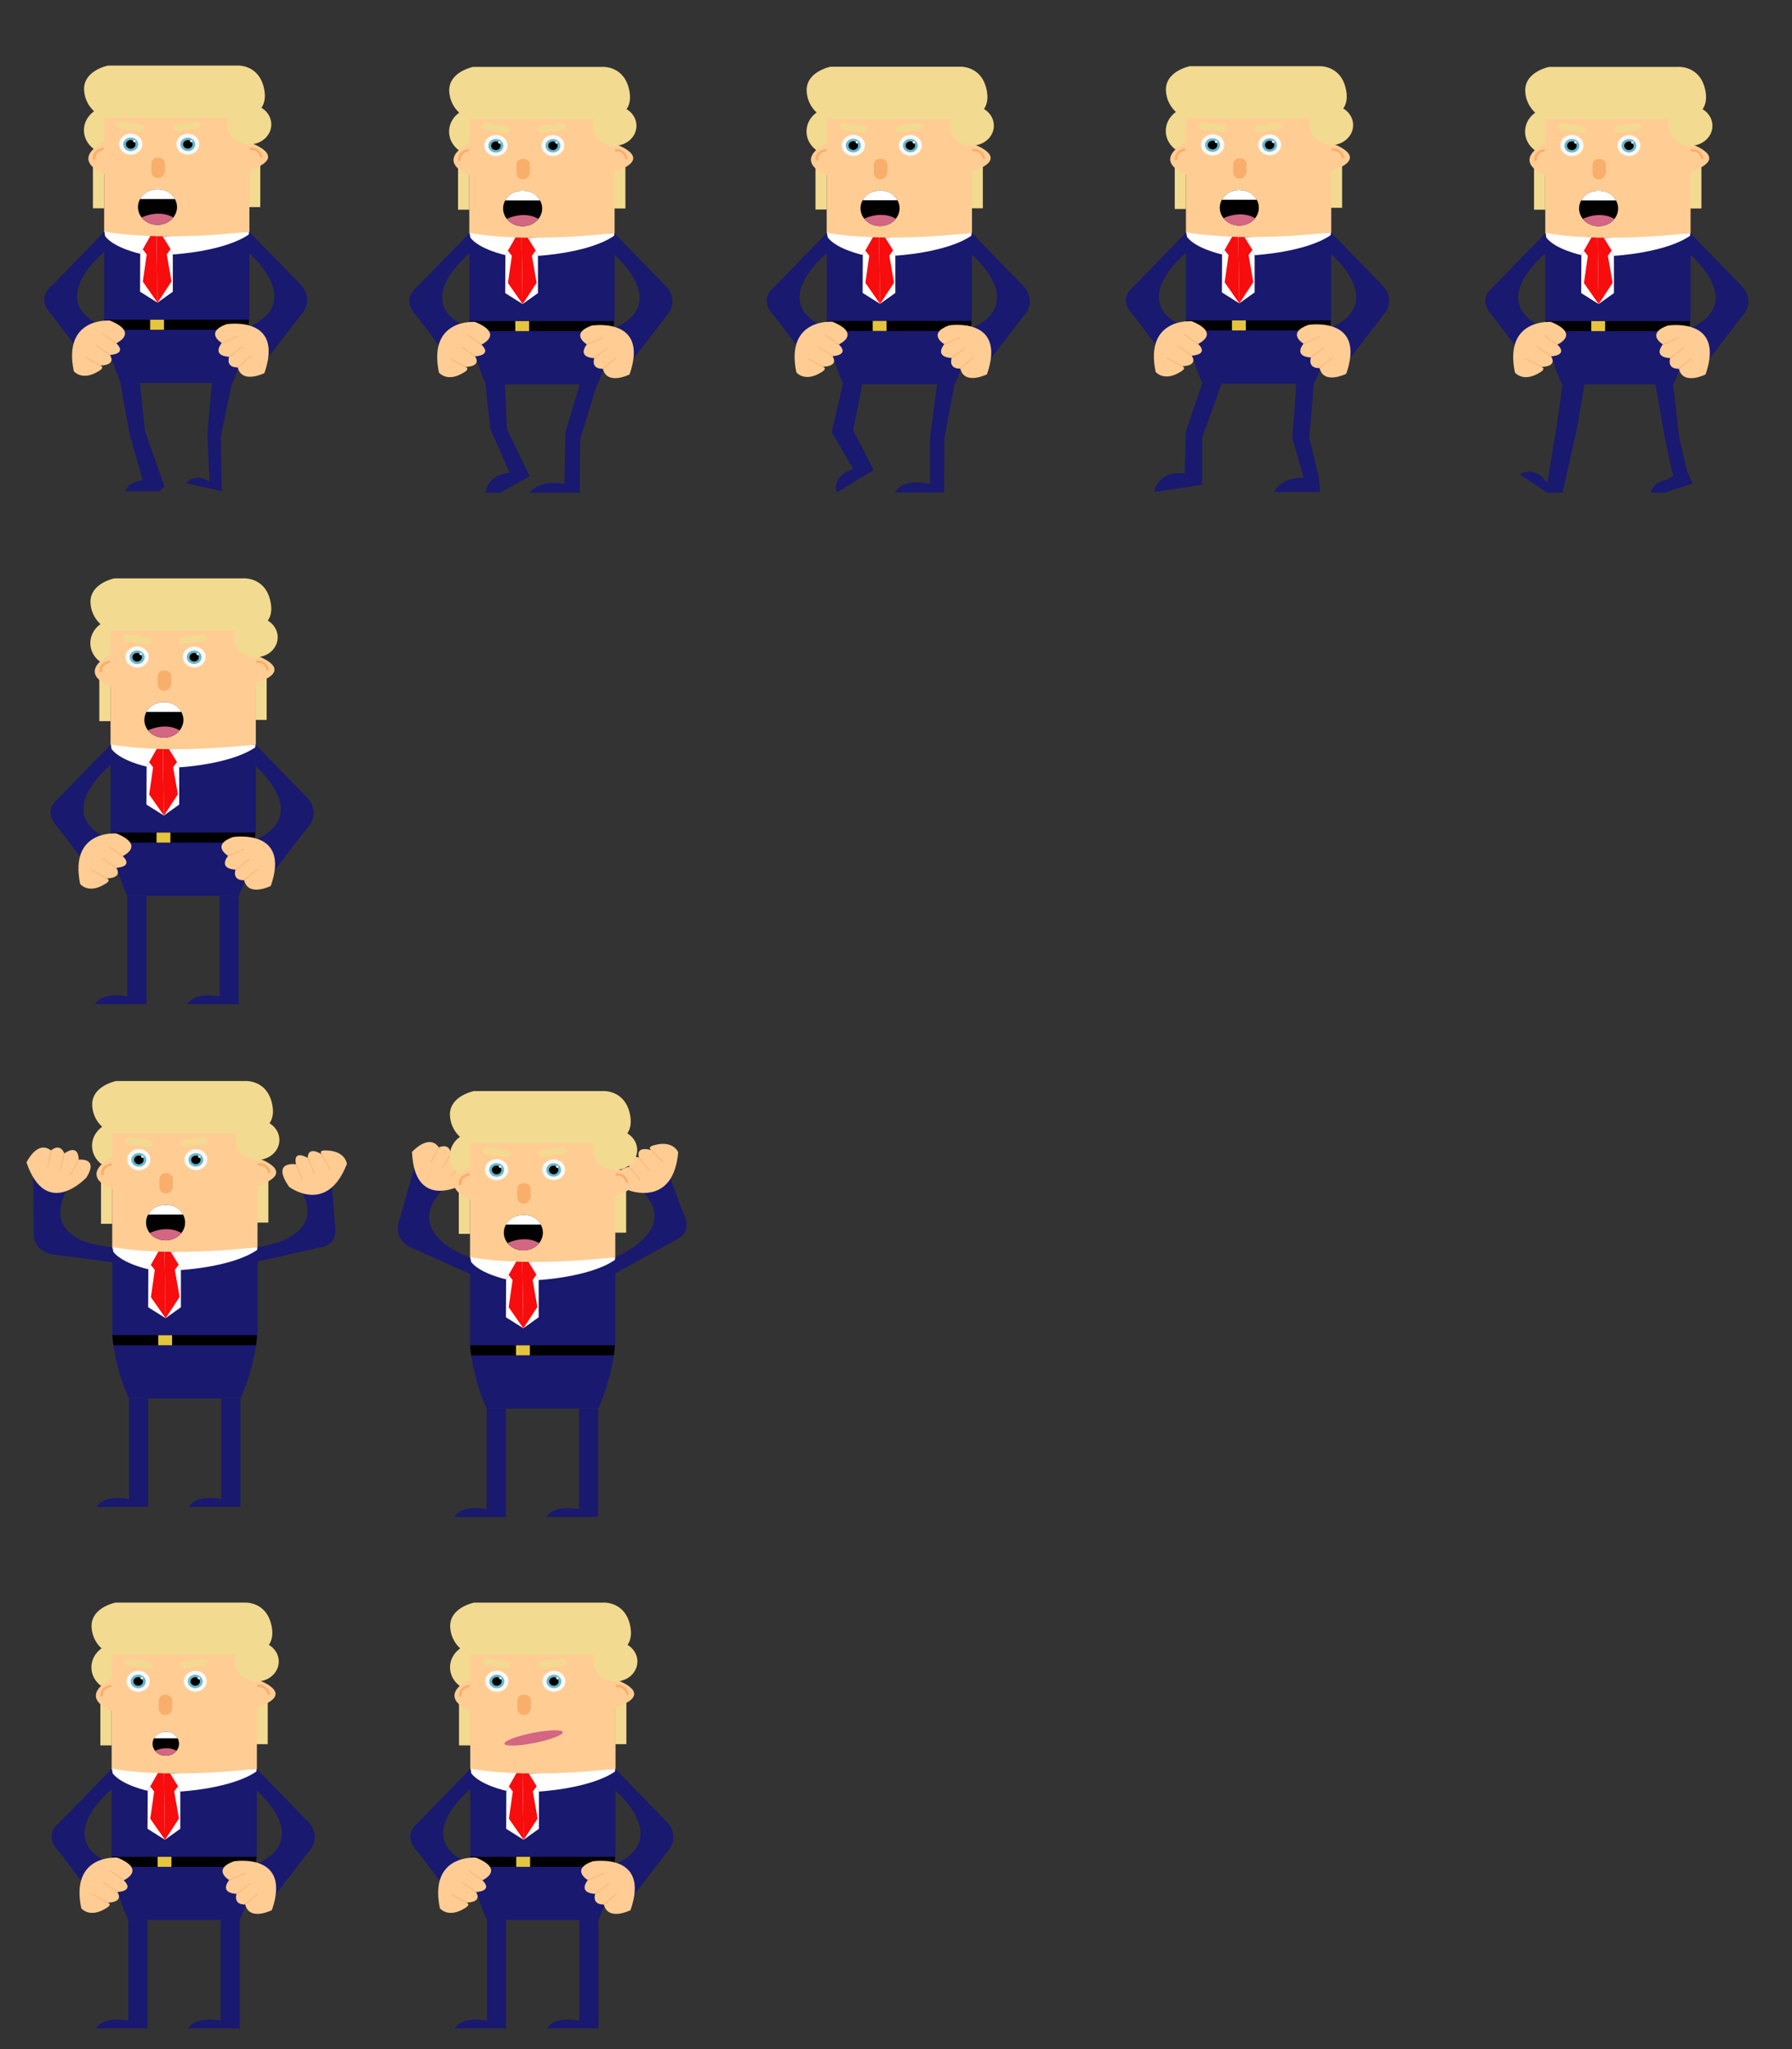 <svg xmlns="http://www.w3.org/2000/svg" width="1749.5" height="2000.1" viewBox="0 0 1749.5 2000.1">
  <rect x="0" y="0" width="1749.5" height="2000.1" fill="#333333" stroke="none"/>
  <defs>
    <style>
      .cls-1 {
        fill: #191970;
      }

      .cls-2 {
        fill: #ffcd94;
      }

      .cls-3 {
        fill: #f9af6b;
      }

      .cls-4 {
        fill: #fff;
      }

      .cls-5 {
        fill: #f70d0d;
      }

      .cls-6 {
        fill: #f2da91;
      }

      .cls-7 {
        fill: #f9f9f9;
      }

      .cls-8 {
        fill: #67b7c9;
      }

      .cls-9 {
        fill: #d36683;
      }

      .cls-10 {
        fill: #e5c53c;
      }
    </style>
  </defs>
  <title>Trump_spritesheet_udenfarve</title>
  <g id="arme">
    <g>
      <g>
        <path class="cls-1" d="M239.33,1234.11l10.79-16.61s73.23-7.56,42.47-57.43l30.54-16.39,3.62,50.37s6.08,21.27-15.46,23.81Z"/>
        <g>
          <path class="cls-2" d="M282.19,1158.4s36.83,28.28,56.47-22.3c0,0-1.26-12.83-20.25-13.15,0,0-7.73-.73-4.42,3.75,0,0-13.31-9-13.52,3.54,0,0-14.8-8.94-11.47,6.21C289,1136.45,264.33,1132.56,282.19,1158.4Z"/>
          <polygon class="cls-3" points="295.06 1151.98 288.59 1136.45 289.3 1136.22 295.74 1151.93 295.06 1151.98"/>
          <polygon class="cls-3" points="306.51 1145.66 300.05 1130.13 300.76 1129.9 307.2 1145.62 306.51 1145.66"/>
          <polygon class="cls-3" points="321.66 1141.75 313.78 1126.74 314.46 1126.44 322.34 1141.64 321.66 1141.75"/>
        </g>
      </g>
      <g>
        <path class="cls-1" d="M123.1,1233.93,110,1217.33s-72.89-2.28-44.51-56.54l-33.12-15.1.57,55.84s-2.67,18.9,18,22.83Z"/>
        <g>
          <path class="cls-2" d="M84.46,1149.28s-39,42.31-58.6-14.58c0,0,10.39-22.31,23.92-11.72,0,0,8.44-8,13.07,2.91,0,0,13.59-10.65,14,6.11C76.85,1132,96.77,1129.41,84.46,1149.28Z"/>
          <polygon class="cls-3" points="46.13 1139.09 49.42 1122.76 50.18 1122.83 46.76 1139.32 46.13 1139.09"/>
          <polygon class="cls-3" points="58.32 1142.07 62.32 1125.83 63.07 1125.93 58.92 1142.32 58.32 1142.07"/>
          <polygon class="cls-3" points="68.26 1146.9 76.39 1131.87 77.06 1132.16 68.77 1147.31 68.26 1146.9"/>
        </g>
      </g>
      <path class="cls-1" d="M234.76,1365.1c1.65-3.54,14.65-32.47,16.65-65.6v-82.22s-95.6,10.52-141.82,0v86s2,31.22,16.3,61.78H234.76Z"/>
      <path class="cls-1" d="M125.88,1365.1v98.2s-23.2-5.46-31.74,7.51h50.47V1365.1Z"/>
      <path class="cls-1" d="M216,1365.1v98.2s-23.2-5.46-31.74,7.51h50.47V1365.1Z"/>
      <path class="cls-4" d="M168.82,1222l7.79,17.67s50.15-2.7,74.41-19.65l.38-2.69Z"/>
      <path class="cls-4" d="M154.92,1221.32l-10.11,17.61s-25.21-5.41-34.15-17l-1.08-5.37Z"/>
      <polyline class="cls-4" points="144.81 1238.93 144.65 1275.98 161.65 1286.68 176.61 1275.98 176.61 1239.62 168.82 1221.95 154.92 1221.32"/>
      <polygon class="cls-5" points="154.92 1221.32 147.32 1234.7 151.12 1239.62 147.32 1266.15 161.65 1286.68 160.63 1221.58 154.92 1221.32"/>
      <polygon class="cls-5" points="166.34 1221.34 174.36 1234.52 170.71 1239.54 175.33 1265.97 161.65 1286.85 160.65 1221.75 166.34 1221.34"/>
      <g>
        <polygon class="cls-6" points="262 1159.67 262 1151.64 251.02 1151.64 251.02 1193.37 262 1193.37 262 1159.67"/>
        <polygon class="cls-6" points="109.58 1160.87 109.58 1152.85 98.61 1152.85 98.61 1194.57 109.58 1194.57 109.58 1160.87"/>
        <ellipse class="cls-6" cx="115.66" cy="1118.35" rx="25.81" ry="23.49"/>
        <path class="cls-2" d="M109.58,1217.28v-56.41s-34.66-12.42,0-31.54v-31.54H251.41v32.5s41,13.39,0,27.25v59.75S169.46,1227.79,109.58,1217.28Z"/>
        <path class="cls-3" d="M109.23,1135.38s-11.83.85-10.52,11.79l2.82-.68s-2.25-6.67,7.7-9.06Z"/>
        <path class="cls-3" d="M264.23,1145.12s-.8-10.78-12.83-9.71l.72,2.57s7.35-2,9.86,7.12Z"/>
        <g>
          <ellipse cx="161.65" cy="1193.37" rx="19.07" ry="17.35"/>
          <g>
            <ellipse class="cls-7" cx="135.55" cy="1131.95" rx="11.34" ry="10.32"/>
            <ellipse class="cls-8" cx="135.55" cy="1132.15" rx="7.31" ry="6.65"/>
            <ellipse cx="135.55" cy="1132.15" rx="4.65" ry="4.23"/>
            <ellipse class="cls-4" cx="139.01" cy="1129" rx="1.19" ry="1.08"/>
          </g>
          <g>
            <ellipse class="cls-7" cx="191.25" cy="1131.95" rx="11.17" ry="10.17"/>
            <ellipse class="cls-8" cx="191.25" cy="1132.15" rx="7.2" ry="6.55"/>
            <ellipse cx="191.25" cy="1132.15" rx="4.58" ry="4.17"/>
            <ellipse class="cls-4" cx="194.66" cy="1129.04" rx="1.17" ry="1.06"/>
          </g>
          <path class="cls-3" d="M161.85,1145.14s-5.22-.6-6.26,5.26v7s-.87,7.29,6.26,7.61c0,0,6.1.47,7-7v-7.45S168.64,1144.94,161.85,1145.14Z"/>
          <path class="cls-6" d="M146.5,1113l-20.93-3.07s-6.89,2.25-1.16,6.55l20.93,3.07S152.66,1117.35,146.5,1113Z"/>
          <path class="cls-6" d="M199.75,1110l-20.86,2.84s-5.78,4,1.08,6.53l20.86-2.85S207,1112.48,199.75,1110Z"/>
          <path class="cls-9" d="M146.23,1203.55s16.34-8.42,30.84,0a17,17,0,0,1-7.13,5.43s-6,3.39-14.68.72A18.64,18.64,0,0,1,146.23,1203.55Z"/>
          <path class="cls-4" d="M144.65,1185.53h34s-4.2-9.35-17-9.51C161.65,1176,150.17,1175.54,144.65,1185.53Z"/>
        </g>
        <path class="cls-6" d="M239.15,1055.19H113.41s-25.63,5-23.26,25.49a29.92,29.92,0,0,0,20.41,25.49H243.9s26.58-1.3,22.07-27S239.15,1055.19,239.15,1055.19Z"/>
        <ellipse class="cls-6" cx="251.4" cy="1112.7" rx="21.37" ry="19.45"/>
      </g>
      <polygon points="109.58 1303.32 251.02 1303.32 249.97 1313.11 110.71 1313.11 109.58 1303.32"/>
      <rect class="cls-10" x="154.49" y="1303.32" width="13.5" height="9.79"/>
    </g>
    <g>
      <g>
        <path class="cls-1" d="M467.21,1247.23l-7.81-19.62s-69.22-22.91-26.59-66.87l-27.46-23.9L390,1190.54s-7.92,17.36,10.74,27Z"/>
        <g>
          <path class="cls-2" d="M454.23,1155.08s-49.41,29.49-52-30.63c0,0,16.31-18.44,26.27-4.44,0,0,10.38-5.32,11.7,6.5,0,0,16.06-6.34,11.69,9.85C451.85,1136.36,471.7,1139.53,454.23,1155.08Z"/>
          <polygon class="cls-3" points="420.38 1134.41 428.18 1119.7 428.88 1119.98 420.91 1134.81 420.38 1134.41"/>
          <polygon class="cls-3" points="431.21 1140.73 439.67 1126.31 440.36 1126.62 431.72 1141.15 431.21 1140.73"/>
          <polygon class="cls-3" points="439.38 1148.2 451.44 1136.09 452 1136.57 439.74 1148.73 439.38 1148.2"/>
        </g>
      </g>
      <g>
        <path class="cls-1" d="M594.22,1246.61l5.69-19s68.17-27.8,24.65-67l24.71-24.3,17.61,47.3s11.82,18.75-8.18,27.23Z"/>
        <g>
          <path class="cls-2" d="M614.11,1161.94s43.29,16.81,48-37.25c0,0-4.82-12-23.13-6.94,0,0-7.62,1.47-3.19,4.84,0,0-15.3-4.88-12,7.19,0,0-16.72-4.43-9.27,9.18C614.49,1139,589.7,1142.15,614.11,1161.94Z"/>
          <polygon class="cls-3" points="624.66 1152.16 614.1 1139.07 614.71 1138.65 625.3 1151.93 624.66 1152.16"/>
          <polygon class="cls-3" points="633.88 1142.89 623.32 1129.8 623.94 1129.37 634.53 1142.65 633.88 1142.89"/>
          <polygon class="cls-3" points="647.33 1134.88 635.55 1122.69 636.12 1122.21 647.94 1134.59 647.33 1134.88"/>
        </g>
      </g>
      <path class="cls-1" d="M584.05,1374.92c1.65-3.54,14.65-32.47,16.65-65.6V1227.1s-95.6,10.52-141.82,0v86s2,31.22,16.3,61.78H584.05Z"/>
      <path class="cls-1" d="M475.17,1374.92v98.2s-23.2-5.46-31.74,7.51H493.9V1374.92Z"/>
      <path class="cls-1" d="M565.27,1374.92v98.2s-23.2-5.46-31.74,7.51H584V1374.92Z"/>
      <path class="cls-4" d="M518.11,1231.77l7.79,17.67s50.15-2.7,74.41-19.65l.38-2.69Z"/>
      <path class="cls-4" d="M504.21,1231.14l-10.11,17.61s-25.21-5.41-34.15-17l-1.08-5.37Z"/>
      <polyline class="cls-4" points="494.1 1248.75 493.94 1285.8 510.94 1296.5 525.9 1285.8 525.9 1249.44 518.11 1231.77 504.21 1231.14"/>
      <polygon class="cls-5" points="504.21 1231.14 496.61 1244.52 500.41 1249.44 496.61 1275.97 510.94 1296.5 509.92 1231.4 504.21 1231.14"/>
      <polygon class="cls-5" points="515.63 1231.16 523.65 1244.34 520 1249.36 524.62 1275.79 510.94 1296.67 509.94 1231.57 515.63 1231.16"/>
      <g>
        <polygon class="cls-6" points="611.29 1169.49 611.29 1161.46 600.31 1161.46 600.31 1203.19 611.29 1203.19 611.29 1169.49"/>
        <polygon class="cls-6" points="458.87 1170.69 458.87 1162.67 447.9 1162.67 447.9 1204.39 458.87 1204.39 458.87 1170.69"/>
        <ellipse class="cls-6" cx="464.95" cy="1128.17" rx="25.81" ry="23.49"/>
        <path class="cls-2" d="M458.87,1227.1v-56.41s-34.66-12.42,0-31.54v-31.54H600.7v32.5s41,13.39,0,27.25v59.75S518.75,1237.61,458.87,1227.1Z"/>
        <path class="cls-3" d="M458.52,1145.2s-11.82.85-10.52,11.79l2.82-.68s-2.25-6.67,7.7-9.06Z"/>
        <path class="cls-3" d="M613.52,1154.94s-.8-10.78-12.83-9.71l.72,2.57s7.35-2,9.86,7.12Z"/>
        <g>
          <ellipse cx="510.94" cy="1203.19" rx="19.07" ry="17.35"/>
          <g>
            <ellipse class="cls-7" cx="484.84" cy="1141.77" rx="11.34" ry="10.32"/>
            <ellipse class="cls-8" cx="484.84" cy="1141.97" rx="7.31" ry="6.65"/>
            <ellipse cx="484.84" cy="1141.97" rx="4.65" ry="4.23"/>
            <ellipse class="cls-4" cx="488.3" cy="1138.82" rx="1.19" ry="1.08"/>
          </g>
          <g>
            <ellipse class="cls-7" cx="540.54" cy="1141.77" rx="11.17" ry="10.17"/>
            <ellipse class="cls-8" cx="540.54" cy="1141.97" rx="7.2" ry="6.55"/>
            <ellipse cx="540.54" cy="1141.97" rx="4.58" ry="4.17"/>
            <ellipse class="cls-4" cx="543.95" cy="1138.86" rx="1.17" ry="1.06"/>
          </g>
          <path class="cls-3" d="M511.14,1155s-5.22-.6-6.26,5.26v7s-.87,7.29,6.26,7.61c0,0,6.1.47,7-7v-7.45S517.93,1154.76,511.14,1155Z"/>
          <path class="cls-6" d="M495.79,1122.8l-20.93-3.07s-6.89,2.25-1.16,6.55l20.93,3.07S502,1127.17,495.79,1122.8Z"/>
          <path class="cls-6" d="M549,1119.86l-20.86,2.84s-5.78,4,1.08,6.53l20.86-2.85S556.33,1122.3,549,1119.86Z"/>
          <path class="cls-9" d="M495.52,1213.37s16.34-8.42,30.84,0a17,17,0,0,1-7.13,5.43s-6,3.39-14.68.72A18.77,18.77,0,0,1,495.52,1213.37Z"/>
          <path class="cls-4" d="M493.94,1195.35h34s-4.2-9.35-17-9.51C510.94,1185.84,499.46,1185.36,493.94,1195.35Z"/>
        </g>
        <path class="cls-6" d="M588.44,1065H462.7s-25.63,5-23.26,25.49A30,30,0,0,0,459.85,1116H593.19s26.58-1.3,22.07-27S588.44,1065,588.44,1065Z"/>
        <ellipse class="cls-6" cx="600.69" cy="1122.52" rx="21.37" ry="19.45"/>
      </g>
      <polygon points="458.87 1313.14 600.31 1313.14 599.26 1322.93 460 1322.93 458.87 1313.14"/>
      <rect class="cls-10" x="503.78" y="1313.14" width="13.5" height="9.79"/>
    </g>
  </g>
  <g id="humør">
    <g>
      <path class="cls-1" d="M234.14,1874.21c1.65-3.54,14.65-32.47,16.65-65.6v-82.22s-95.6,10.52-141.82,0v86s2,31.22,16.3,61.78H234.14Z"/>
      <path class="cls-1" d="M125.26,1874.21v98.2s-23.2-5.46-31.74,7.51H144V1874.21Z"/>
      <path class="cls-1" d="M215.36,1874.21v98.2s-23.2-5.46-31.74,7.51h50.47V1874.21Z"/>
      <path class="cls-4" d="M168.2,1731.06l7.79,17.67s50.15-2.7,74.41-19.65l.38-2.69Z"/>
      <path class="cls-4" d="M154.3,1730.43,144.19,1748S119,1742.63,110,1731l-1.08-5.37Z"/>
      <polyline class="cls-4" points="144.19 1748.04 144.03 1785.09 161.03 1795.79 175.99 1785.09 175.99 1748.73 168.2 1731.06 154.3 1730.43"/>
      <polygon class="cls-5" points="154.3 1730.43 146.7 1743.81 150.5 1748.73 146.7 1775.26 161.03 1795.79 160.01 1730.69 154.3 1730.43"/>
      <polygon class="cls-5" points="165.72 1730.45 173.74 1743.63 170.09 1748.65 174.71 1775.08 161.03 1795.96 160.03 1730.86 165.72 1730.45"/>
      <polygon class="cls-6" points="261.38 1668.78 261.38 1660.75 250.4 1660.75 250.4 1702.48 261.38 1702.48 261.38 1668.78"/>
      <polygon class="cls-6" points="108.96 1669.98 108.96 1661.96 97.99 1661.96 97.99 1703.68 108.96 1703.68 108.96 1669.98"/>
      <ellipse class="cls-6" cx="115.04" cy="1627.46" rx="25.81" ry="23.49"/>
      <path class="cls-2" d="M109,1726.39V1670s-34.66-12.42,0-31.54V1606.9H250.79v32.5s41,13.39,0,27.25v59.75S168.84,1736.9,109,1726.39Z"/>
      <path class="cls-3" d="M108.61,1644.49s-11.83.85-10.52,11.79l2.82-.68s-2.25-6.67,7.7-9.06Z"/>
      <path class="cls-3" d="M263.61,1654.23s-.8-10.78-12.83-9.71l.72,2.57s7.35-2,9.86,7.12Z"/>
      <g>
        <ellipse class="cls-7" cx="134.93" cy="1641.06" rx="11.34" ry="10.32"/>
        <ellipse class="cls-8" cx="134.93" cy="1641.26" rx="7.31" ry="6.65"/>
        <ellipse cx="134.93" cy="1641.26" rx="4.65" ry="4.23"/>
        <ellipse class="cls-4" cx="138.39" cy="1638.11" rx="1.19" ry="1.08"/>
      </g>
      <g>
        <ellipse class="cls-7" cx="190.63" cy="1641.06" rx="11.17" ry="10.17"/>
        <ellipse class="cls-8" cx="190.63" cy="1641.26" rx="7.2" ry="6.55"/>
        <ellipse cx="190.63" cy="1641.26" rx="4.58" ry="4.17"/>
        <ellipse class="cls-4" cx="194.04" cy="1638.15" rx="1.17" ry="1.06"/>
      </g>
      <path class="cls-3" d="M161.23,1654.25s-5.22-.6-6.26,5.26v7s-.87,7.29,6.26,7.61c0,0,6.1.47,7-7v-7.45S168,1654.05,161.23,1654.25Z"/>
      <path class="cls-6" d="M145.88,1622.09,125,1619s-6.89,2.25-1.16,6.55l20.93,3.07S152,1626.46,145.88,1622.09Z"/>
      <path class="cls-6" d="M199.13,1619.15,178.27,1622s-5.78,4,1.08,6.53l20.86-2.85S206.42,1621.59,199.13,1619.15Z"/>
      <g>
        <ellipse cx="161.88" cy="1702.08" rx="12.91" ry="11.75"/>
        <path class="cls-9" d="M151.44,1709s11.06-5.7,20.88,0a11.58,11.58,0,0,1-4.83,3.67,13.31,13.31,0,0,1-9.94.49A12.69,12.69,0,0,1,151.44,1709Z"/>
        <path class="cls-4" d="M150.36,1696.77h23s-2.84-6.33-11.51-6.44C161.88,1690.33,154.1,1690,150.36,1696.77Z"/>
      </g>
      <path class="cls-6" d="M238.53,1564.3H112.79s-25.63,5-23.26,25.49a29.94,29.94,0,0,0,20.41,25.49H243.28s26.58-1.3,22.07-27S238.53,1564.3,238.53,1564.3Z"/>
      <ellipse class="cls-6" cx="250.78" cy="1621.81" rx="21.37" ry="19.45"/>
      <polygon points="108.96 1812.43 250.4 1812.43 249.35 1822.22 110.09 1822.22 108.96 1812.43"/>
      <rect class="cls-10" x="153.87" y="1812.43" width="13.5" height="9.79"/>
      <g>
        <path class="cls-1" d="M109.29,1726.39v19.8s-57.31,46.22-4.36,71.31l-16.68,30.4-30.46-40.31s-16.68-14.52,0-28.39Z"/>
        <g>
          <path class="cls-2" d="M114.56,1813.22s-46.29-3.66-35.22,49.46c0,0,8,10.07,24.15,0,0,0,6.88-3.59,1.67-5.55,0,0,16,.28,9.4-10.33,0,0,17.29-.56,6.25-11.45C120.79,1835.35,143.61,1825.17,114.56,1813.22Z"/>
          <polygon class="cls-3" points="107.27 1825.62 121.15 1835.13 120.68 1835.71 106.72 1826.03 107.27 1825.62"/>
          <polygon class="cls-3" points="101.1 1837.16 114.98 1846.66 114.51 1847.24 100.55 1837.57 101.1 1837.16"/>
          <polygon class="cls-3" points="90.53 1848.69 105.31 1856.98 104.91 1857.6 90.02 1849.15 90.53 1848.69"/>
        </g>
      </g>
      <g>
        <path class="cls-1" d="M250.4,1726.39v21.13s55.86,46.87,0,72l16.69,32.35,34.09-44.24s13.79-13.2,0-29.05Z"/>
        <g>
          <path class="cls-2" d="M228.41,1816.81s56.81-9.14,37,47.7c0,0-22,11.1-26-5.59,0,0-11.62,1.11-8.48-10.36,0,0-17.26,0-7.22-13.47C223.7,1835.09,206.44,1824.81,228.41,1816.81Z"/>
          <polygon class="cls-3" points="252.22 1848.52 239.54 1859.32 238.99 1858.8 251.88 1847.96 252.22 1848.52"/>
          <polygon class="cls-3" points="244.49 1838.65 231.3 1848.93 230.78 1848.39 244.17 1838.07 244.49 1838.65"/>
          <polygon class="cls-3" points="239.67 1828.7 223.99 1835.49 223.64 1834.84 239.52 1828.06 239.67 1828.7"/>
        </g>
      </g>
    </g>
    <g>
      <path class="cls-1" d="M584.28,1874.22c1.65-3.54,14.65-32.47,16.65-65.6V1726.4s-95.6,10.52-141.82,0v86s2,31.22,16.3,61.78H584.28Z"/>
      <path class="cls-1" d="M475.4,1874.22v98.2s-23.2-5.46-31.74,7.51h50.47V1874.22Z"/>
      <path class="cls-1" d="M565.5,1874.22v98.2s-23.2-5.46-31.74,7.51h50.47V1874.22Z"/>
      <path class="cls-4" d="M518.34,1731.07l7.79,17.67s50.15-2.7,74.41-19.65l.38-2.69Z"/>
      <path class="cls-4" d="M504.44,1730.44l-10.11,17.61s-25.21-5.41-34.15-17l-1.08-5.37Z"/>
      <polyline class="cls-4" points="494.33 1748.05 494.17 1785.1 511.17 1795.8 526.13 1785.1 526.13 1748.74 518.34 1731.07 504.44 1730.44"/>
      <polygon class="cls-5" points="504.44 1730.44 496.84 1743.82 500.64 1748.74 496.84 1775.27 511.17 1795.8 510.15 1730.7 504.44 1730.44"/>
      <polygon class="cls-5" points="515.86 1730.46 523.88 1743.64 520.23 1748.66 524.85 1775.09 511.17 1795.97 510.17 1730.87 515.86 1730.46"/>
      <polygon class="cls-6" points="611.52 1668.79 611.52 1660.76 600.54 1660.76 600.54 1702.49 611.52 1702.49 611.52 1668.79"/>
      <polygon class="cls-6" points="459.1 1669.99 459.1 1661.97 448.13 1661.97 448.13 1703.69 459.1 1703.69 459.1 1669.99"/>
      <ellipse class="cls-6" cx="465.18" cy="1627.47" rx="25.81" ry="23.49"/>
      <path class="cls-2" d="M459.1,1726.4V1670s-34.66-12.42,0-31.54v-31.54H600.93v32.5s41,13.39,0,27.25v59.75S519,1736.91,459.1,1726.4Z"/>
      <path class="cls-3" d="M458.75,1644.5s-11.82.85-10.52,11.79l2.82-.68s-2.25-6.67,7.7-9.06Z"/>
      <path class="cls-3" d="M613.75,1654.24s-.8-10.78-12.83-9.71l.72,2.57s7.35-2,9.86,7.12Z"/>
      <g>
        <ellipse class="cls-7" cx="485.07" cy="1641.07" rx="11.34" ry="10.32"/>
        <ellipse class="cls-8" cx="485.07" cy="1641.27" rx="7.31" ry="6.65"/>
        <ellipse cx="485.07" cy="1641.27" rx="4.65" ry="4.23"/>
        <ellipse class="cls-4" cx="488.53" cy="1638.12" rx="1.19" ry="1.08"/>
      </g>
      <g>
        <ellipse class="cls-7" cx="540.77" cy="1641.07" rx="11.17" ry="10.17"/>
        <ellipse class="cls-8" cx="540.77" cy="1641.27" rx="7.2" ry="6.55"/>
        <ellipse cx="540.77" cy="1641.27" rx="4.58" ry="4.17"/>
        <ellipse class="cls-4" cx="544.18" cy="1638.16" rx="1.17" ry="1.06"/>
      </g>
      <path class="cls-3" d="M511.37,1654.26s-5.22-.6-6.26,5.26v7s-.87,7.29,6.26,7.61c0,0,6.1.47,7-7v-7.45S518.16,1654.06,511.37,1654.26Z"/>
      <path class="cls-6" d="M496,1622.1,475.09,1619s-6.89,2.25-1.16,6.55l20.93,3.07S502.18,1626.47,496,1622.1Z"/>
      <path class="cls-6" d="M549.27,1619.16,528.41,1622s-5.78,4,1.08,6.53l20.86-2.85S556.56,1621.6,549.27,1619.16Z"/>
      <path class="cls-6" d="M588.67,1564.31H462.93s-25.63,5-23.26,25.49a29.94,29.94,0,0,0,20.41,25.49H593.42s26.58-1.3,22.07-27S588.67,1564.31,588.67,1564.31Z"/>
      <ellipse class="cls-6" cx="600.92" cy="1621.82" rx="21.37" ry="19.45"/>
      <polygon points="459.1 1812.44 600.54 1812.44 599.49 1822.23 460.23 1822.23 459.1 1812.44"/>
      <rect class="cls-10" x="504.01" y="1812.44" width="13.5" height="9.79"/>
      <g>
        <path class="cls-1" d="M459.43,1726.4v19.8s-57.31,46.22-4.36,71.31l-16.68,30.4-30.46-40.31s-16.68-14.52,0-28.39Z"/>
        <g>
          <path class="cls-2" d="M464.7,1813.23s-46.29-3.66-35.22,49.46c0,0,8,10.07,24.15,0,0,0,6.88-3.59,1.67-5.55,0,0,16,.28,9.4-10.33,0,0,17.29-.56,6.25-11.45C470.93,1835.36,493.75,1825.18,464.7,1813.23Z"/>
          <polygon class="cls-3" points="457.41 1825.63 471.29 1835.14 470.82 1835.72 456.86 1826.04 457.41 1825.63"/>
          <polygon class="cls-3" points="451.24 1837.17 465.12 1846.67 464.65 1847.25 450.69 1837.58 451.24 1837.17"/>
          <polygon class="cls-3" points="440.67 1848.7 455.45 1856.99 455.04 1857.61 440.16 1849.16 440.67 1848.7"/>
        </g>
      </g>
      <g>
        <path class="cls-1" d="M600.54,1726.4v21.13s55.86,46.87,0,72l16.69,32.35,34.09-44.24s13.79-13.2,0-29.05Z"/>
        <g>
          <path class="cls-2" d="M578.55,1816.82s56.81-9.14,37,47.7c0,0-22,11.1-26-5.59,0,0-11.62,1.11-8.48-10.36,0,0-17.26,0-7.22-13.47C573.84,1835.1,556.58,1824.82,578.55,1816.82Z"/>
          <polygon class="cls-3" points="602.36 1848.53 589.68 1859.33 589.13 1858.81 602.02 1847.97 602.36 1848.53"/>
          <polygon class="cls-3" points="594.63 1838.66 581.44 1848.94 580.92 1848.4 594.31 1838.08 594.63 1838.66"/>
          <polygon class="cls-3" points="589.81 1828.71 574.12 1835.5 573.77 1834.85 589.66 1828.07 589.81 1828.71"/>
        </g>
      </g>
      <ellipse class="cls-9" cx="520.93" cy="1696.41" rx="29" ry="4.98" transform="translate(-321.22 134.37) rotate(-11.26)"/>
    </g>
  </g>
  <g id="normal_position" data-name="normal position">
    <g id="normal_position-2" data-name="normal position">
      <g>
        <path class="cls-1" d="M233.1,874.46c1.65-3.54,14.65-32.47,16.65-65.6V726.64s-95.6,10.52-141.82,0v86s2,31.22,16.3,61.78H233.1Z"/>
        <path class="cls-1" d="M124.22,874.46v98.2s-23.2-5.46-31.74,7.51H143V874.46Z"/>
        <path class="cls-1" d="M214.32,874.46v98.2s-23.2-5.46-31.74,7.51h50.47V874.46Z"/>
        <path class="cls-4" d="M167.16,731.31,175,749s50.15-2.7,74.41-19.65l.38-2.69Z"/>
        <path class="cls-4" d="M153.26,730.68l-10.11,17.61s-25.21-5.41-34.15-17l-1.08-5.37Z"/>
        <polyline class="cls-4" points="143.15 748.29 142.99 785.34 159.99 796.04 174.95 785.34 174.95 748.98 167.16 731.31 153.26 730.68"/>
        <polygon class="cls-5" points="153.26 730.68 145.66 744.06 149.46 748.98 145.66 775.51 159.99 796.04 158.97 730.94 153.26 730.68"/>
        <polygon class="cls-5" points="164.68 730.7 172.7 743.88 169.05 748.9 173.67 775.33 159.99 796.21 158.99 731.11 164.68 730.7"/>
        <g>
          <polygon class="cls-6" points="260.34 669.03 260.34 661 249.36 661 249.36 702.73 260.34 702.73 260.34 669.03"/>
          <polygon class="cls-6" points="107.92 670.23 107.92 662.21 96.95 662.21 96.95 703.93 107.92 703.93 107.92 670.23"/>
          <ellipse class="cls-6" cx="114" cy="627.71" rx="25.81" ry="23.49"/>
          <path class="cls-2" d="M107.92,726.64V670.23s-34.66-12.42,0-31.54V607.15H249.75v32.5s41,13.39,0,27.25v59.75S167.8,737.15,107.92,726.64Z"/>
          <path class="cls-3" d="M107.57,644.74s-11.82.85-10.52,11.79l2.82-.68s-2.25-6.67,7.7-9.06Z"/>
          <path class="cls-3" d="M262.57,654.48s-.8-10.78-12.83-9.71l.72,2.57s7.35-2,9.86,7.12Z"/>
          <g>
            <ellipse cx="159.99" cy="702.73" rx="19.07" ry="17.35"/>
            <g>
              <ellipse class="cls-7" cx="133.89" cy="641.31" rx="11.34" ry="10.32"/>
              <ellipse class="cls-8" cx="133.89" cy="641.51" rx="7.31" ry="6.65"/>
              <ellipse cx="133.89" cy="641.51" rx="4.65" ry="4.23"/>
              <ellipse class="cls-4" cx="137.35" cy="638.36" rx="1.19" ry="1.08"/>
            </g>
            <g>
              <ellipse class="cls-7" cx="189.59" cy="641.31" rx="11.17" ry="10.17"/>
              <ellipse class="cls-8" cx="189.59" cy="641.51" rx="7.2" ry="6.55"/>
              <ellipse cx="189.59" cy="641.51" rx="4.58" ry="4.17"/>
              <ellipse class="cls-4" cx="193" cy="638.4" rx="1.17" ry="1.06"/>
            </g>
            <path class="cls-3" d="M160.19,654.5s-5.22-.6-6.26,5.26v7s-.87,7.29,6.26,7.61c0,0,6.1.47,7-7v-7.45S167,654.3,160.19,654.5Z"/>
            <path class="cls-6" d="M144.84,622.34l-20.93-3.07s-6.89,2.25-1.16,6.55l20.93,3.07S151,626.71,144.84,622.34Z"/>
            <path class="cls-6" d="M198.09,619.4l-20.86,2.84s-5.78,4,1.08,6.53l20.86-2.85S205.38,621.84,198.09,619.4Z"/>
            <path class="cls-9" d="M144.57,712.91s16.34-8.42,30.84,0a16.91,16.91,0,0,1-7.13,5.43s-6,3.39-14.68.72A18.82,18.82,0,0,1,144.57,712.91Z"/>
            <path class="cls-4" d="M143,694.89h34s-4.2-9.35-17-9.51C160,685.38,148.51,684.9,143,694.89Z"/>
          </g>
          <path class="cls-6" d="M237.49,564.55H111.75s-25.63,5-23.26,25.49a30,30,0,0,0,20.41,25.49H242.24s26.58-1.3,22.07-27S237.49,564.55,237.49,564.55Z"/>
          <ellipse class="cls-6" cx="249.74" cy="622.06" rx="21.37" ry="19.45"/>
        </g>
        <polygon points="107.92 812.68 249.36 812.68 248.31 822.47 109.05 822.47 107.92 812.68"/>
        <rect class="cls-10" x="152.83" y="812.68" width="13.5" height="9.79"/>
        <g>
          <path class="cls-1" d="M108.25,726.64v19.8s-57.31,46.22-4.36,71.31l-16.68,30.4L56.75,807.84s-16.68-14.52,0-28.39Z"/>
          <g>
            <path class="cls-2" d="M113.52,813.47s-46.29-3.66-35.22,49.46c0,0,8,10.07,24.15,0,0,0,6.88-3.59,1.67-5.55,0,0,16,.28,9.4-10.33,0,0,17.29-.56,6.25-11.45C119.75,835.6,142.57,825.42,113.52,813.47Z"/>
            <polygon class="cls-3" points="106.23 825.87 120.11 835.38 119.64 835.96 105.68 826.28 106.23 825.87"/>
            <polygon class="cls-3" points="100.06 837.41 113.94 846.91 113.47 847.49 99.51 837.82 100.06 837.41"/>
            <polygon class="cls-3" points="89.49 848.94 104.27 857.23 103.86 857.85 88.98 849.4 89.49 848.94"/>
          </g>
        </g>
        <g>
          <path class="cls-1" d="M249.36,726.64v21.13s55.86,46.87,0,72l16.69,32.35,34.09-44.24s13.79-13.2,0-29Z"/>
          <g>
            <path class="cls-2" d="M227.37,817.06s56.81-9.14,37,47.7c0,0-22,11.1-26-5.59,0,0-11.62,1.11-8.48-10.36,0,0-17.26,0-7.22-13.47C222.66,835.34,205.4,825.06,227.37,817.06Z"/>
            <polygon class="cls-3" points="251.18 848.77 238.5 859.57 237.95 859.05 250.84 848.21 251.18 848.77"/>
            <polygon class="cls-3" points="243.45 838.9 230.26 849.18 229.74 848.64 243.13 838.32 243.45 838.9"/>
            <polygon class="cls-3" points="238.63 828.95 222.94 835.74 222.59 835.09 238.48 828.31 238.63 828.95"/>
          </g>
        </g>
      </g>
    </g>
  </g>
  <g id="gang">
    <g id="trin_5" data-name="trin 5">
      <g>
        <path class="cls-1" d="M226.86,373.86c1.65-3.54,14.65-32.47,16.65-65.6V226s-95.6,10.52-141.82,0v86s2,31.22,16.3,61.78H226.86Z"/>
        <path class="cls-4" d="M160.92,230.71l7.79,17.67s50.15-2.7,74.41-19.65l.38-2.69Z"/>
        <path class="cls-4" d="M147,230.08l-10.11,17.61s-25.21-5.41-34.15-17l-1.08-5.37Z"/>
        <polyline class="cls-4" points="136.91 247.69 136.75 284.74 153.75 295.44 168.72 284.74 168.72 248.38 160.93 230.71 147.03 230.08"/>
        <polygon class="cls-5" points="147.03 230.08 139.43 243.46 143.22 248.38 139.43 274.91 153.75 295.44 152.74 230.34 147.03 230.08"/>
        <polygon class="cls-5" points="158.44 230.1 166.47 243.28 162.81 248.3 167.44 274.73 153.75 295.61 152.75 230.51 158.44 230.1"/>
        <g>
          <polygon class="cls-6" points="254.1 168.43 254.1 160.4 243.13 160.4 243.13 202.13 254.1 202.13 254.1 168.43"/>
          <polygon class="cls-6" points="101.69 169.63 101.69 161.61 90.72 161.61 90.72 203.33 101.69 203.33 101.69 169.63"/>
          <ellipse class="cls-6" cx="107.76" cy="127.11" rx="25.81" ry="23.49"/>
          <path class="cls-2" d="M101.68,226V169.63s-34.66-12.42,0-31.54V106.55H243.51v32.5s41,13.39,0,27.25v59.75S161.56,236.55,101.68,226Z"/>
          <path class="cls-3" d="M101.33,144.14s-11.82.85-10.52,11.79l2.82-.68s-2.25-6.67,7.7-9.06Z"/>
          <path class="cls-3" d="M256.33,153.88s-.8-10.78-12.83-9.71l.72,2.57s7.35-2,9.86,7.12Z"/>
          <g>
            <ellipse cx="153.75" cy="202.13" rx="19.07" ry="17.35"/>
            <g>
              <ellipse class="cls-7" cx="127.65" cy="140.71" rx="11.34" ry="10.32"/>
              <ellipse class="cls-8" cx="127.65" cy="140.91" rx="7.31" ry="6.65"/>
              <ellipse cx="127.65" cy="140.91" rx="4.65" ry="4.23"/>
              <ellipse class="cls-4" cx="131.11" cy="137.76" rx="1.19" ry="1.08"/>
            </g>
            <g>
              <ellipse class="cls-7" cx="183.35" cy="140.71" rx="11.17" ry="10.17"/>
              <ellipse class="cls-8" cx="183.35" cy="140.91" rx="7.2" ry="6.55"/>
              <ellipse cx="183.35" cy="140.91" rx="4.58" ry="4.17"/>
              <ellipse class="cls-4" cx="186.76" cy="137.8" rx="1.17" ry="1.06"/>
            </g>
            <path class="cls-3" d="M154,153.9s-5.22-.6-6.26,5.26v7s-.87,7.29,6.26,7.61c0,0,6.1.47,7-7v-7.45S160.74,153.7,154,153.9Z"/>
            <path class="cls-6" d="M138.6,121.74l-20.93-3.07s-6.89,2.25-1.16,6.55l20.93,3.07S144.76,126.11,138.6,121.74Z"/>
            <path class="cls-6" d="M191.85,118.8,171,121.64s-5.78,4,1.08,6.53l20.86-2.85S199.14,121.24,191.85,118.8Z"/>
            <path class="cls-9" d="M138.33,212.31s16.34-8.42,30.84,0a17,17,0,0,1-7.13,5.43s-6,3.39-14.68.72A18.82,18.82,0,0,1,138.33,212.31Z"/>
            <path class="cls-4" d="M136.75,194.29h34s-4.2-9.35-17-9.51C153.75,184.78,142.27,184.3,136.75,194.29Z"/>
          </g>
          <path class="cls-6" d="M231.25,64H105.51S79.88,69,82.25,89.44a30,30,0,0,0,20.41,25.49H236s26.58-1.3,22.07-27S231.25,64,231.25,64Z"/>
          <ellipse class="cls-6" cx="243.5" cy="121.46" rx="21.37" ry="19.45"/>
        </g>
        <polygon points="101.69 312.08 243.13 312.08 242.07 321.87 102.81 321.87 101.69 312.08"/>
        <rect class="cls-10" x="146.59" y="312.08" width="13.5" height="9.79"/>
        <g>
          <path class="cls-1" d="M102,226v19.8s-57.31,46.22-4.36,71.31L81,347.55,50.51,307.24s-16.68-14.52,0-28.39Z"/>
          <g>
            <path class="cls-2" d="M107.28,312.87S61,309.21,72.06,362.33c0,0,8,10.07,24.15,0,0,0,6.88-3.59,1.67-5.55,0,0,16,.28,9.4-10.33,0,0,17.29-.56,6.25-11.45C113.51,335,136.33,324.82,107.28,312.87Z"/>
            <polygon class="cls-3" points="100 325.27 113.88 334.78 113.41 335.36 99.44 325.68 100 325.27"/>
            <polygon class="cls-3" points="93.83 336.81 107.7 346.31 107.23 346.89 93.28 337.22 93.83 336.81"/>
            <polygon class="cls-3" points="83.25 348.34 98.03 356.63 97.63 357.25 82.75 348.8 83.25 348.34"/>
          </g>
        </g>
        <g>
          <path class="cls-1" d="M243.12,226v21.13s55.86,46.87,0,72l16.69,32.35,34.09-44.24s13.79-13.2,0-29Z"/>
          <g>
            <path class="cls-2" d="M221.13,316.46s56.81-9.14,37,47.7c0,0-22,11.1-26-5.59,0,0-11.62,1.11-8.48-10.36,0,0-17.26,0-7.22-13.47C216.42,334.74,199.16,324.46,221.13,316.46Z"/>
            <polygon class="cls-3" points="244.94 348.17 232.26 358.97 231.72 358.45 244.6 347.61 244.94 348.17"/>
            <polygon class="cls-3" points="237.22 338.3 224.03 348.58 223.5 348.04 236.9 337.72 237.22 338.3"/>
            <polygon class="cls-3" points="232.4 328.35 216.71 335.14 216.35 334.49 232.25 327.71 232.4 328.35"/>
          </g>
        </g>
        <path class="cls-1" d="M117.51,373.55l9,50,12.91,45.37s-13.91.63-16.91,10.63h33.3l4.7-5-19-54-5-47Z"/>
        <path class="cls-1" d="M206.83,373.86l-4.32,49.69,2,47a16.1,16.1,0,0,0-19-2l-4,3,35,8-1-53,11-53Z"/>
      </g>
    </g>
    <g id="trin_4" data-name="trin 4">
      <g>
        <path class="cls-1" d="M583.34,375.21C585,371.67,598,342.74,600,309.61V227.39s-95.6,10.52-141.82,0v86s2,31.22,16.3,61.78H583.34Z"/>
        <path class="cls-4" d="M517.4,232.06l7.79,17.67s50.15-2.7,74.41-19.65l.38-2.69Z"/>
        <path class="cls-4" d="M503.5,231.43,493.39,249s-25.21-5.41-34.15-17l-1.08-5.37Z"/>
        <polyline class="cls-4" points="493.39 249.04 493.23 286.09 510.23 296.79 525.19 286.09 525.19 249.73 517.4 232.06 503.5 231.43"/>
        <polygon class="cls-5" points="503.5 231.43 495.9 244.81 499.7 249.73 495.9 276.26 510.23 296.79 509.21 231.69 503.5 231.43"/>
        <polygon class="cls-5" points="514.92 231.45 522.94 244.63 519.29 249.65 523.91 276.08 510.23 296.96 509.23 231.86 514.92 231.45"/>
        <g>
          <polygon class="cls-6" points="610.58 169.78 610.58 161.75 599.6 161.75 599.6 203.48 610.58 203.48 610.58 169.78"/>
          <polygon class="cls-6" points="458.16 170.98 458.16 162.96 447.19 162.96 447.19 204.68 458.16 204.68 458.16 170.98"/>
          <ellipse class="cls-6" cx="464.24" cy="128.46" rx="25.81" ry="23.49"/>
          <path class="cls-2" d="M458.16,227.39V171s-34.66-12.42,0-31.54V107.9H600v32.5s41,13.39,0,27.25V227.4S518,237.9,458.16,227.39Z"/>
          <path class="cls-3" d="M457.81,145.49s-11.83.85-10.52,11.79l2.82-.68s-2.25-6.67,7.7-9.06Z"/>
          <path class="cls-3" d="M612.81,155.23s-.8-10.78-12.83-9.71l.72,2.57s7.35-2,9.86,7.12Z"/>
          <g>
            <ellipse cx="510.23" cy="203.48" rx="19.07" ry="17.35"/>
            <g>
              <ellipse class="cls-7" cx="484.13" cy="142.06" rx="11.34" ry="10.32"/>
              <ellipse class="cls-8" cx="484.13" cy="142.26" rx="7.31" ry="6.65"/>
              <ellipse cx="484.13" cy="142.26" rx="4.65" ry="4.23"/>
              <ellipse class="cls-4" cx="487.59" cy="139.11" rx="1.19" ry="1.08"/>
            </g>
            <g>
              <ellipse class="cls-7" cx="539.83" cy="142.06" rx="11.17" ry="10.17"/>
              <ellipse class="cls-8" cx="539.83" cy="142.26" rx="7.2" ry="6.55"/>
              <ellipse cx="539.83" cy="142.26" rx="4.58" ry="4.17"/>
              <ellipse class="cls-4" cx="543.24" cy="139.15" rx="1.17" ry="1.06"/>
            </g>
            <path class="cls-3" d="M510.43,155.25s-5.22-.6-6.26,5.26v7s-.87,7.29,6.26,7.61c0,0,6.1.47,7-7v-7.45S517.22,155.05,510.43,155.25Z"/>
            <path class="cls-6" d="M495.08,123.09,474.15,120s-6.89,2.25-1.16,6.55l20.93,3.07S501.24,127.46,495.08,123.09Z"/>
            <path class="cls-6" d="M548.33,120.15,527.47,123s-5.78,4,1.08,6.53l20.86-2.85S555.62,122.59,548.33,120.15Z"/>
            <path class="cls-9" d="M494.81,213.66s16.34-8.42,30.84,0a17,17,0,0,1-7.13,5.43s-6,3.39-14.68.72A18.73,18.73,0,0,1,494.81,213.66Z"/>
            <path class="cls-4" d="M493.23,195.64h34s-4.2-9.35-17-9.51C510.23,186.13,498.75,185.65,493.23,195.64Z"/>
          </g>
          <path class="cls-6" d="M587.73,65.3H462s-25.63,5-23.26,25.49a29.92,29.92,0,0,0,20.41,25.49H592.48s26.58-1.3,22.07-27S587.73,65.3,587.73,65.3Z"/>
          <ellipse class="cls-6" cx="599.98" cy="122.81" rx="21.37" ry="19.45"/>
        </g>
        <polygon points="458.16 313.43 599.6 313.43 598.55 323.22 459.29 323.22 458.16 313.43"/>
        <rect class="cls-10" x="503.07" y="313.43" width="13.5" height="9.79"/>
        <g>
          <path class="cls-1" d="M458.49,227.39v19.8s-57.31,46.22-4.36,71.31l-16.68,30.4L407,308.59s-16.68-14.52,0-28.39Z"/>
          <g>
            <path class="cls-2" d="M463.76,314.22s-46.29-3.66-35.22,49.46c0,0,8,10.07,24.15,0,0,0,6.88-3.59,1.67-5.55,0,0,16.05.28,9.4-10.33,0,0,17.29-.56,6.25-11.45C470,336.35,492.81,326.17,463.76,314.22Z"/>
            <polygon class="cls-3" points="456.47 326.62 470.35 336.13 469.88 336.71 455.92 327.03 456.47 326.62"/>
            <polygon class="cls-3" points="450.3 338.16 464.18 347.66 463.71 348.24 449.75 338.57 450.3 338.16"/>
            <polygon class="cls-3" points="439.73 349.69 454.51 357.98 454.11 358.6 439.22 350.15 439.73 349.69"/>
          </g>
        </g>
        <g>
          <path class="cls-1" d="M599.6,227.39v21.13s55.86,46.87,0,72l16.69,32.35,34.09-44.24s13.79-13.2,0-29.05Z"/>
          <g>
            <path class="cls-2" d="M577.61,317.81s56.81-9.14,37,47.7c0,0-22,11.1-26-5.59,0,0-11.62,1.11-8.48-10.36,0,0-17.26,0-7.22-13.47C572.9,336.09,555.64,325.81,577.61,317.81Z"/>
            <polygon class="cls-3" points="601.42 349.52 588.74 360.32 588.19 359.8 601.08 348.96 601.42 349.52"/>
            <polygon class="cls-3" points="593.69 339.65 580.5 349.93 579.98 349.39 593.37 339.07 593.69 339.65"/>
            <polygon class="cls-3" points="588.87 329.7 573.19 336.49 572.84 335.84 588.72 329.06 588.87 329.7"/>
          </g>
        </g>
        <path class="cls-1" d="M474,374.9l4.53,43.33,19,43.31S477,461.9,474,480.9h14.33l28.67-16-22.18-46.35L493,374.9Z"/>
        <path class="cls-1" d="M566,374.9l-14,47-1,50.45s-22-5.45-34,8.55h49l.47-53,16.53-53Z"/>
      </g>
    </g>
    <g id="trin_3" data-name="trin 3">
      <g>
        <path class="cls-1" d="M932.28,375c1.65-3.54,14.65-32.47,16.65-65.6V227.22s-95.6,10.52-141.82,0v86s2,31.22,16.3,61.78H932.28Z"/>
        <path class="cls-4" d="M866.34,231.89l7.79,17.67s50.15-2.7,74.41-19.65l.38-2.69Z"/>
        <path class="cls-4" d="M852.44,231.26l-10.11,17.61s-25.21-5.41-34.15-17l-1.08-5.37Z"/>
        <polyline class="cls-4" points="842.33 248.87 842.17 285.92 859.17 296.62 874.13 285.92 874.13 249.56 866.34 231.89 852.44 231.26"/>
        <polygon class="cls-5" points="852.44 231.26 844.84 244.64 848.64 249.56 844.84 276.09 859.17 296.62 858.15 231.52 852.44 231.26"/>
        <polygon class="cls-5" points="863.86 231.28 871.88 244.46 868.23 249.48 872.85 275.91 859.17 296.79 858.17 231.69 863.86 231.28"/>
        <g>
          <polygon class="cls-6" points="959.52 169.61 959.52 161.58 948.54 161.58 948.54 203.31 959.52 203.31 959.52 169.61"/>
          <polygon class="cls-6" points="807.1 170.81 807.1 162.79 796.13 162.79 796.13 204.51 807.1 204.51 807.1 170.81"/>
          <ellipse class="cls-6" cx="813.18" cy="128.29" rx="25.81" ry="23.49"/>
          <path class="cls-2" d="M807.1,227.22V170.81s-34.66-12.42,0-31.54V107.73H948.93v32.5s41,13.39,0,27.25v59.75S867,237.73,807.1,227.22Z"/>
          <path class="cls-3" d="M806.75,145.32s-11.83.85-10.52,11.79l2.82-.68s-2.25-6.67,7.7-9.06Z"/>
          <path class="cls-3" d="M961.75,155.06s-.8-10.78-12.83-9.71l.72,2.57s7.35-2,9.86,7.12Z"/>
          <g>
            <ellipse cx="859.17" cy="203.31" rx="19.07" ry="17.35"/>
            <g>
              <ellipse class="cls-7" cx="833.07" cy="141.89" rx="11.34" ry="10.32"/>
              <ellipse class="cls-8" cx="833.07" cy="142.09" rx="7.31" ry="6.65"/>
              <ellipse cx="833.07" cy="142.09" rx="4.65" ry="4.23"/>
              <ellipse class="cls-4" cx="836.53" cy="138.94" rx="1.19" ry="1.08"/>
            </g>
            <g>
              <ellipse class="cls-7" cx="888.77" cy="141.89" rx="11.17" ry="10.17"/>
              <ellipse class="cls-8" cx="888.77" cy="142.09" rx="7.2" ry="6.55"/>
              <ellipse cx="888.77" cy="142.09" rx="4.58" ry="4.17"/>
              <ellipse class="cls-4" cx="892.18" cy="138.98" rx="1.17" ry="1.06"/>
            </g>
            <path class="cls-3" d="M859.37,155.08s-5.22-.6-6.26,5.26v7s-.87,7.29,6.26,7.61c0,0,6.1.47,7-7V160.5S866.16,154.88,859.37,155.08Z"/>
            <path class="cls-6" d="M844,122.92l-20.93-3.07s-6.89,2.25-1.16,6.55l20.93,3.07S850.18,127.29,844,122.92Z"/>
            <path class="cls-6" d="M897.27,120l-20.86,2.84s-5.78,4,1.08,6.53l20.86-2.85S904.56,122.42,897.27,120Z"/>
            <path class="cls-9" d="M843.75,213.49s16.34-8.42,30.84,0a17,17,0,0,1-7.13,5.43s-6,3.39-14.68.72A18.77,18.77,0,0,1,843.75,213.49Z"/>
            <path class="cls-4" d="M842.17,195.47h34s-4.2-9.35-17-9.51C859.17,186,847.69,185.48,842.17,195.47Z"/>
          </g>
          <path class="cls-6" d="M936.67,65.13H810.93s-25.63,5-23.26,25.49a29.92,29.92,0,0,0,20.41,25.49H941.42s26.58-1.3,22.07-27S936.67,65.13,936.67,65.13Z"/>
          <ellipse class="cls-6" cx="948.92" cy="122.64" rx="21.37" ry="19.45"/>
        </g>
        <polygon points="807.1 313.26 948.54 313.26 947.49 323.05 808.23 323.05 807.1 313.26"/>
        <rect class="cls-10" x="852.01" y="313.26" width="13.5" height="9.79"/>
        <g>
          <path class="cls-1" d="M807.43,227.22V247s-57.31,46.22-4.36,71.31l-16.68,30.4-30.46-40.31s-16.68-14.52,0-28.39Z"/>
          <g>
            <path class="cls-2" d="M812.7,314.05s-46.29-3.66-35.22,49.46c0,0,8,10.07,24.15,0,0,0,6.88-3.59,1.67-5.55,0,0,16,.28,9.4-10.33,0,0,17.29-.56,6.25-11.45C818.93,336.18,841.75,326,812.7,314.05Z"/>
            <polygon class="cls-3" points="805.41 326.45 819.29 335.96 818.82 336.54 804.86 326.86 805.41 326.45"/>
            <polygon class="cls-3" points="799.25 337.99 813.12 347.49 812.65 348.07 798.69 338.4 799.25 337.99"/>
            <polygon class="cls-3" points="788.67 349.52 803.45 357.81 803.05 358.43 788.16 349.98 788.67 349.52"/>
          </g>
        </g>
        <g>
          <path class="cls-1" d="M948.54,227.22v21.13s55.86,46.87,0,72l16.69,32.35,34.09-44.24s13.79-13.2,0-29Z"/>
          <g>
            <path class="cls-2" d="M926.55,317.64s56.81-9.14,37,47.7c0,0-22,11.1-26-5.59,0,0-11.62,1.11-8.48-10.36,0,0-17.26,0-7.22-13.47C921.84,335.92,904.58,325.64,926.55,317.64Z"/>
            <polygon class="cls-3" points="950.36 349.35 937.68 360.15 937.13 359.63 950.02 348.79 950.36 349.35"/>
            <polygon class="cls-3" points="942.63 339.48 929.44 349.76 928.92 349.22 942.31 338.9 942.63 339.48"/>
            <polygon class="cls-3" points="937.81 329.53 922.13 336.32 921.78 335.67 937.66 328.89 937.81 329.53"/>
          </g>
        </g>
        <path class="cls-1" d="M822.93,374.73l-11,47,21,36s-21,6-16,23l36-22-20-39,9-45Z"/>
        <path class="cls-1" d="M914.93,374.73l-7,53v44.64s-26-6.64-34,8.36h47.84l.16-53,10-53Z"/>
      </g>
    </g>
    <g id="trin_1" data-name="trin 1">
      <g>
        <path class="cls-1" d="M1525.46,374.9l-6,43-9,54s-9-18-27-9l27,18h15l14-62,7.33-43.69-21.33-.31"/>
        <path class="cls-1" d="M1633.81,375.21c1.64-3.54,14.67-32.47,16.64-65.6V227.39s-95.6,10.52-141.82,0v86s2,31.22,16.3,61.78h108.88Z"/>
        <path class="cls-4" d="M1567.87,232.06l7.79,17.67s50.15-2.7,74.41-19.65l.38-2.69Z"/>
        <path class="cls-4" d="M1554,231.43,1543.86,249s-25.21-5.41-34.15-17l-1.08-5.37Z"/>
        <polyline class="cls-4" points="1543.86 249.04 1543.7 286.09 1560.7 296.79 1575.66 286.09 1575.66 249.73 1567.87 232.06 1553.97 231.43"/>
        <polygon class="cls-5" points="1553.97 231.43 1546.37 244.81 1550.17 249.73 1546.37 276.26 1560.7 296.79 1559.68 231.69 1553.97 231.43"/>
        <polygon class="cls-5" points="1565.39 231.45 1573.41 244.63 1569.76 249.65 1574.38 276.08 1560.7 296.96 1559.7 231.86 1565.39 231.45"/>
        <g>
          <polygon class="cls-6" points="1661.05 169.78 1661.05 161.75 1650.07 161.75 1650.07 203.48 1661.05 203.48 1661.05 169.78"/>
          <polygon class="cls-6" points="1508.63 170.98 1508.63 162.96 1497.66 162.96 1497.66 204.68 1508.63 204.68 1508.63 170.98"/>
          <ellipse class="cls-6" cx="1514.71" cy="128.46" rx="25.81" ry="23.49"/>
          <path class="cls-2" d="M1508.63,227.39V171s-34.66-12.42,0-31.54V107.9h141.83v32.5s41,13.39,0,27.25V227.4S1568.51,237.9,1508.63,227.39Z"/>
          <path class="cls-3" d="M1508.28,145.49s-11.83.85-10.52,11.79l2.82-.68s-2.25-6.67,7.7-9.06Z"/>
          <path class="cls-3" d="M1663.28,155.23s-.8-10.78-12.83-9.71l.72,2.57s7.35-2,9.86,7.12Z"/>
          <g>
            <ellipse cx="1560.7" cy="203.48" rx="19.07" ry="17.35"/>
            <g>
              <ellipse class="cls-7" cx="1534.6" cy="142.06" rx="11.34" ry="10.32"/>
              <ellipse class="cls-8" cx="1534.6" cy="142.26" rx="7.31" ry="6.65"/>
              <ellipse cx="1534.6" cy="142.26" rx="4.65" ry="4.23"/>
              <ellipse class="cls-4" cx="1538.06" cy="139.11" rx="1.19" ry="1.08"/>
            </g>
            <g>
              <ellipse class="cls-7" cx="1590.3" cy="142.06" rx="11.17" ry="10.17"/>
              <ellipse class="cls-8" cx="1590.3" cy="142.26" rx="7.2" ry="6.55"/>
              <ellipse cx="1590.3" cy="142.26" rx="4.58" ry="4.17"/>
              <ellipse class="cls-4" cx="1593.71" cy="139.15" rx="1.17" ry="1.06"/>
            </g>
            <path class="cls-3" d="M1560.9,155.25s-5.22-.6-6.26,5.26v7s-.87,7.29,6.26,7.61c0,0,6.1.47,7-7v-7.45S1567.69,155.05,1560.9,155.25Z"/>
            <path class="cls-6" d="M1545.55,123.09,1524.62,120s-6.89,2.25-1.16,6.55l20.93,3.07S1551.71,127.46,1545.55,123.09Z"/>
            <path class="cls-6" d="M1598.8,120.15,1577.94,123s-5.78,4,1.08,6.53l20.86-2.85S1606.09,122.59,1598.8,120.15Z"/>
            <path class="cls-9" d="M1545.28,213.66s16.34-8.42,30.84,0a17,17,0,0,1-7.13,5.43s-6,3.39-14.68.72A18.82,18.82,0,0,1,1545.28,213.66Z"/>
            <path class="cls-4" d="M1543.7,195.64h34s-4.2-9.35-17-9.51C1560.7,186.13,1549.22,185.65,1543.7,195.64Z"/>
          </g>
          <path class="cls-6" d="M1638.2,65.3H1512.46s-25.63,5-23.26,25.49a30,30,0,0,0,20.41,25.49H1643s26.58-1.3,22.07-27S1638.2,65.3,1638.2,65.3Z"/>
          <ellipse class="cls-6" cx="1650.45" cy="122.81" rx="21.37" ry="19.45"/>
        </g>
        <polygon points="1508.63 313.43 1650.07 313.43 1649.02 323.22 1509.76 323.22 1508.63 313.43"/>
        <rect class="cls-10" x="1553.54" y="313.43" width="13.5" height="9.79"/>
        <g>
          <path class="cls-1" d="M1509,227.39v19.8s-57.31,46.22-4.36,71.31l-16.68,30.4-30.46-40.31s-16.68-14.52,0-28.39Z"/>
          <g>
            <path class="cls-2" d="M1514.23,314.22s-46.29-3.66-35.22,49.46c0,0,8,10.07,24.15,0,0,0,6.88-3.59,1.67-5.55,0,0,16.05.28,9.4-10.33,0,0,17.29-.56,6.25-11.45C1520.46,336.35,1543.28,326.17,1514.23,314.22Z"/>
            <polygon class="cls-3" points="1506.94 326.62 1520.82 336.13 1520.35 336.71 1506.39 327.03 1506.94 326.62"/>
            <polygon class="cls-3" points="1500.78 338.16 1514.65 347.66 1514.18 348.24 1500.22 338.57 1500.78 338.16"/>
            <polygon class="cls-3" points="1490.2 349.69 1504.98 357.98 1504.58 358.6 1489.69 350.15 1490.2 349.69"/>
          </g>
        </g>
        <g>
          <path class="cls-1" d="M1650.07,227.39v21.13s55.86,46.87,0,72l16.69,32.35,34.09-44.24s13.79-13.2,0-29.05Z"/>
          <g>
            <path class="cls-2" d="M1628.08,317.81s56.81-9.14,37,47.7c0,0-22,11.1-26-5.59,0,0-11.62,1.11-8.48-10.36,0,0-17.26,0-7.22-13.47C1623.37,336.09,1606.11,325.81,1628.08,317.81Z"/>
            <polygon class="cls-3" points="1651.89 349.52 1639.21 360.32 1638.66 359.8 1651.55 348.96 1651.89 349.52"/>
            <polygon class="cls-3" points="1644.16 339.65 1630.97 349.93 1630.45 349.39 1643.84 339.07 1644.16 339.65"/>
            <polygon class="cls-3" points="1639.34 329.7 1623.65 336.49 1623.31 335.84 1639.19 329.06 1639.34 329.7"/>
          </g>
        </g>
        <path class="cls-1" d="M1633.46,374.9l6,53,8,33,5,11-27,9h-14s3-11,14-12l8-4-8-37-9.3-53Z"/>
      </g>
    </g>
    <g id="trin_2" data-name="trin 2">
      <g>
        <path class="cls-1" d="M1283,374.54c1.64-3.54,14.67-32.47,16.64-65.6V226.72s-95.6,10.52-141.82,0v86s2,31.22,16.3,61.78H1283Z"/>
        <path class="cls-4" d="M1217.09,231.39l7.79,17.67s50.15-2.7,74.41-19.65l.38-2.69Z"/>
        <path class="cls-4" d="M1203.19,230.76l-10.11,17.61s-25.21-5.41-34.15-17l-1.08-5.37Z"/>
        <polyline class="cls-4" points="1193.08 248.37 1192.92 285.42 1209.92 296.12 1224.88 285.42 1224.88 249.06 1217.09 231.39 1203.19 230.76"/>
        <polygon class="cls-5" points="1203.19 230.76 1195.59 244.14 1199.39 249.06 1195.59 275.59 1209.92 296.12 1208.9 231.02 1203.19 230.76"/>
        <polygon class="cls-5" points="1214.61 230.78 1222.63 243.96 1218.98 248.98 1223.6 275.41 1209.92 296.29 1208.92 231.19 1214.61 230.78"/>
        <g>
          <polygon class="cls-6" points="1310.27 169.11 1310.27 161.08 1299.29 161.08 1299.29 202.81 1310.27 202.81 1310.27 169.11"/>
          <polygon class="cls-6" points="1157.85 170.31 1157.85 162.29 1146.88 162.29 1146.88 204.01 1157.85 204.01 1157.85 170.31"/>
          <ellipse class="cls-6" cx="1163.93" cy="127.79" rx="25.81" ry="23.49"/>
          <path class="cls-2" d="M1157.85,226.72V170.31s-34.66-12.42,0-31.54V107.23h141.83v32.5s41,13.39,0,27.25v59.75S1217.73,237.23,1157.85,226.72Z"/>
          <path class="cls-3" d="M1157.5,144.82s-11.83.85-10.52,11.79l2.82-.68s-2.25-6.67,7.7-9.06Z"/>
          <path class="cls-3" d="M1312.5,154.56s-.8-10.78-12.83-9.71l.72,2.57s7.35-2,9.86,7.12Z"/>
          <g>
            <ellipse cx="1209.92" cy="202.81" rx="19.07" ry="17.35"/>
            <g>
              <ellipse class="cls-7" cx="1183.82" cy="141.39" rx="11.34" ry="10.32"/>
              <ellipse class="cls-8" cx="1183.82" cy="141.59" rx="7.31" ry="6.65"/>
              <ellipse cx="1183.82" cy="141.59" rx="4.65" ry="4.23"/>
              <ellipse class="cls-4" cx="1187.28" cy="138.44" rx="1.19" ry="1.08"/>
            </g>
            <g>
              <ellipse class="cls-7" cx="1239.52" cy="141.39" rx="11.17" ry="10.17"/>
              <ellipse class="cls-8" cx="1239.52" cy="141.59" rx="7.2" ry="6.55"/>
              <ellipse cx="1239.52" cy="141.59" rx="4.58" ry="4.17"/>
              <ellipse class="cls-4" cx="1242.93" cy="138.48" rx="1.17" ry="1.06"/>
            </g>
            <path class="cls-3" d="M1210.12,154.58s-5.22-.6-6.26,5.26v7s-.87,7.29,6.26,7.61c0,0,6.1.47,7-7V160S1216.91,154.38,1210.12,154.58Z"/>
            <path class="cls-6" d="M1194.77,122.42l-20.93-3.07s-6.89,2.25-1.16,6.55l20.93,3.07S1200.93,126.79,1194.77,122.42Z"/>
            <path class="cls-6" d="M1248,119.48l-20.86,2.84s-5.78,4,1.08,6.53L1249.1,126S1255.31,121.92,1248,119.48Z"/>
            <path class="cls-9" d="M1194.5,213s16.34-8.42,30.84,0a17.05,17.05,0,0,1-7.13,5.43s-6,3.39-14.68.72A18.77,18.77,0,0,1,1194.5,213Z"/>
            <path class="cls-4" d="M1192.92,195h34s-4.2-9.35-17-9.51C1209.92,185.46,1198.44,185,1192.92,195Z"/>
          </g>
          <path class="cls-6" d="M1287.42,64.63H1161.68s-25.63,5-23.26,25.49a30,30,0,0,0,20.41,25.49h133.39s26.58-1.3,22.07-27S1287.42,64.63,1287.42,64.63Z"/>
          <ellipse class="cls-6" cx="1299.67" cy="122.14" rx="21.37" ry="19.45"/>
        </g>
        <polygon points="1157.85 312.76 1299.29 312.76 1298.24 322.55 1158.98 322.55 1157.85 312.76"/>
        <rect class="cls-10" x="1202.76" y="312.76" width="13.5" height="9.79"/>
        <g>
          <path class="cls-1" d="M1158.18,226.72v19.8s-57.31,46.22-4.36,71.31l-16.68,30.4-30.46-40.31s-16.68-14.52,0-28.39Z"/>
          <g>
            <path class="cls-2" d="M1163.45,313.55s-46.29-3.66-35.22,49.46c0,0,8,10.07,24.15,0,0,0,6.88-3.59,1.67-5.55,0,0,16,.28,9.4-10.33,0,0,17.29-.56,6.25-11.45C1169.68,335.68,1192.5,325.5,1163.45,313.55Z"/>
            <polygon class="cls-3" points="1156.16 325.95 1170.04 335.46 1169.57 336.04 1155.61 326.36 1156.16 325.95"/>
            <polygon class="cls-3" points="1150 337.49 1163.87 346.99 1163.4 347.57 1149.44 337.9 1150 337.49"/>
            <polygon class="cls-3" points="1139.42 349.02 1154.2 357.31 1153.8 357.93 1138.91 349.48 1139.42 349.02"/>
          </g>
        </g>
        <g>
          <path class="cls-1" d="M1299.29,226.72v21.13s55.86,46.87,0,72L1316,352.2,1350.07,308s13.79-13.2,0-29Z"/>
          <g>
            <path class="cls-2" d="M1277.3,317.14s56.81-9.14,37,47.7c0,0-22,11.1-26-5.59,0,0-11.62,1.11-8.48-10.36,0,0-17.26,0-7.22-13.47C1272.59,335.42,1255.33,325.14,1277.3,317.14Z"/>
            <polygon class="cls-3" points="1301.11 348.85 1288.43 359.65 1287.88 359.13 1300.77 348.29 1301.11 348.85"/>
            <polygon class="cls-3" points="1293.38 338.98 1280.19 349.26 1279.67 348.72 1293.06 338.4 1293.38 338.98"/>
            <polygon class="cls-3" points="1288.56 329.03 1272.87 335.82 1272.53 335.17 1288.41 328.39 1288.56 329.03"/>
          </g>
        </g>
        <path class="cls-1" d="M1173.68,374.23l-16,47-1,41s-24-5-30,18l47-7v-46l19-53Z"/>
        <path class="cls-1" d="M1282.68,374.23l-4.38,53.16,9.58,40.5.8,12.34H1244.1s4.58-14,28.58-14l-11-39,4-53Z"/>
      </g>
    </g>
  </g>
</svg>
